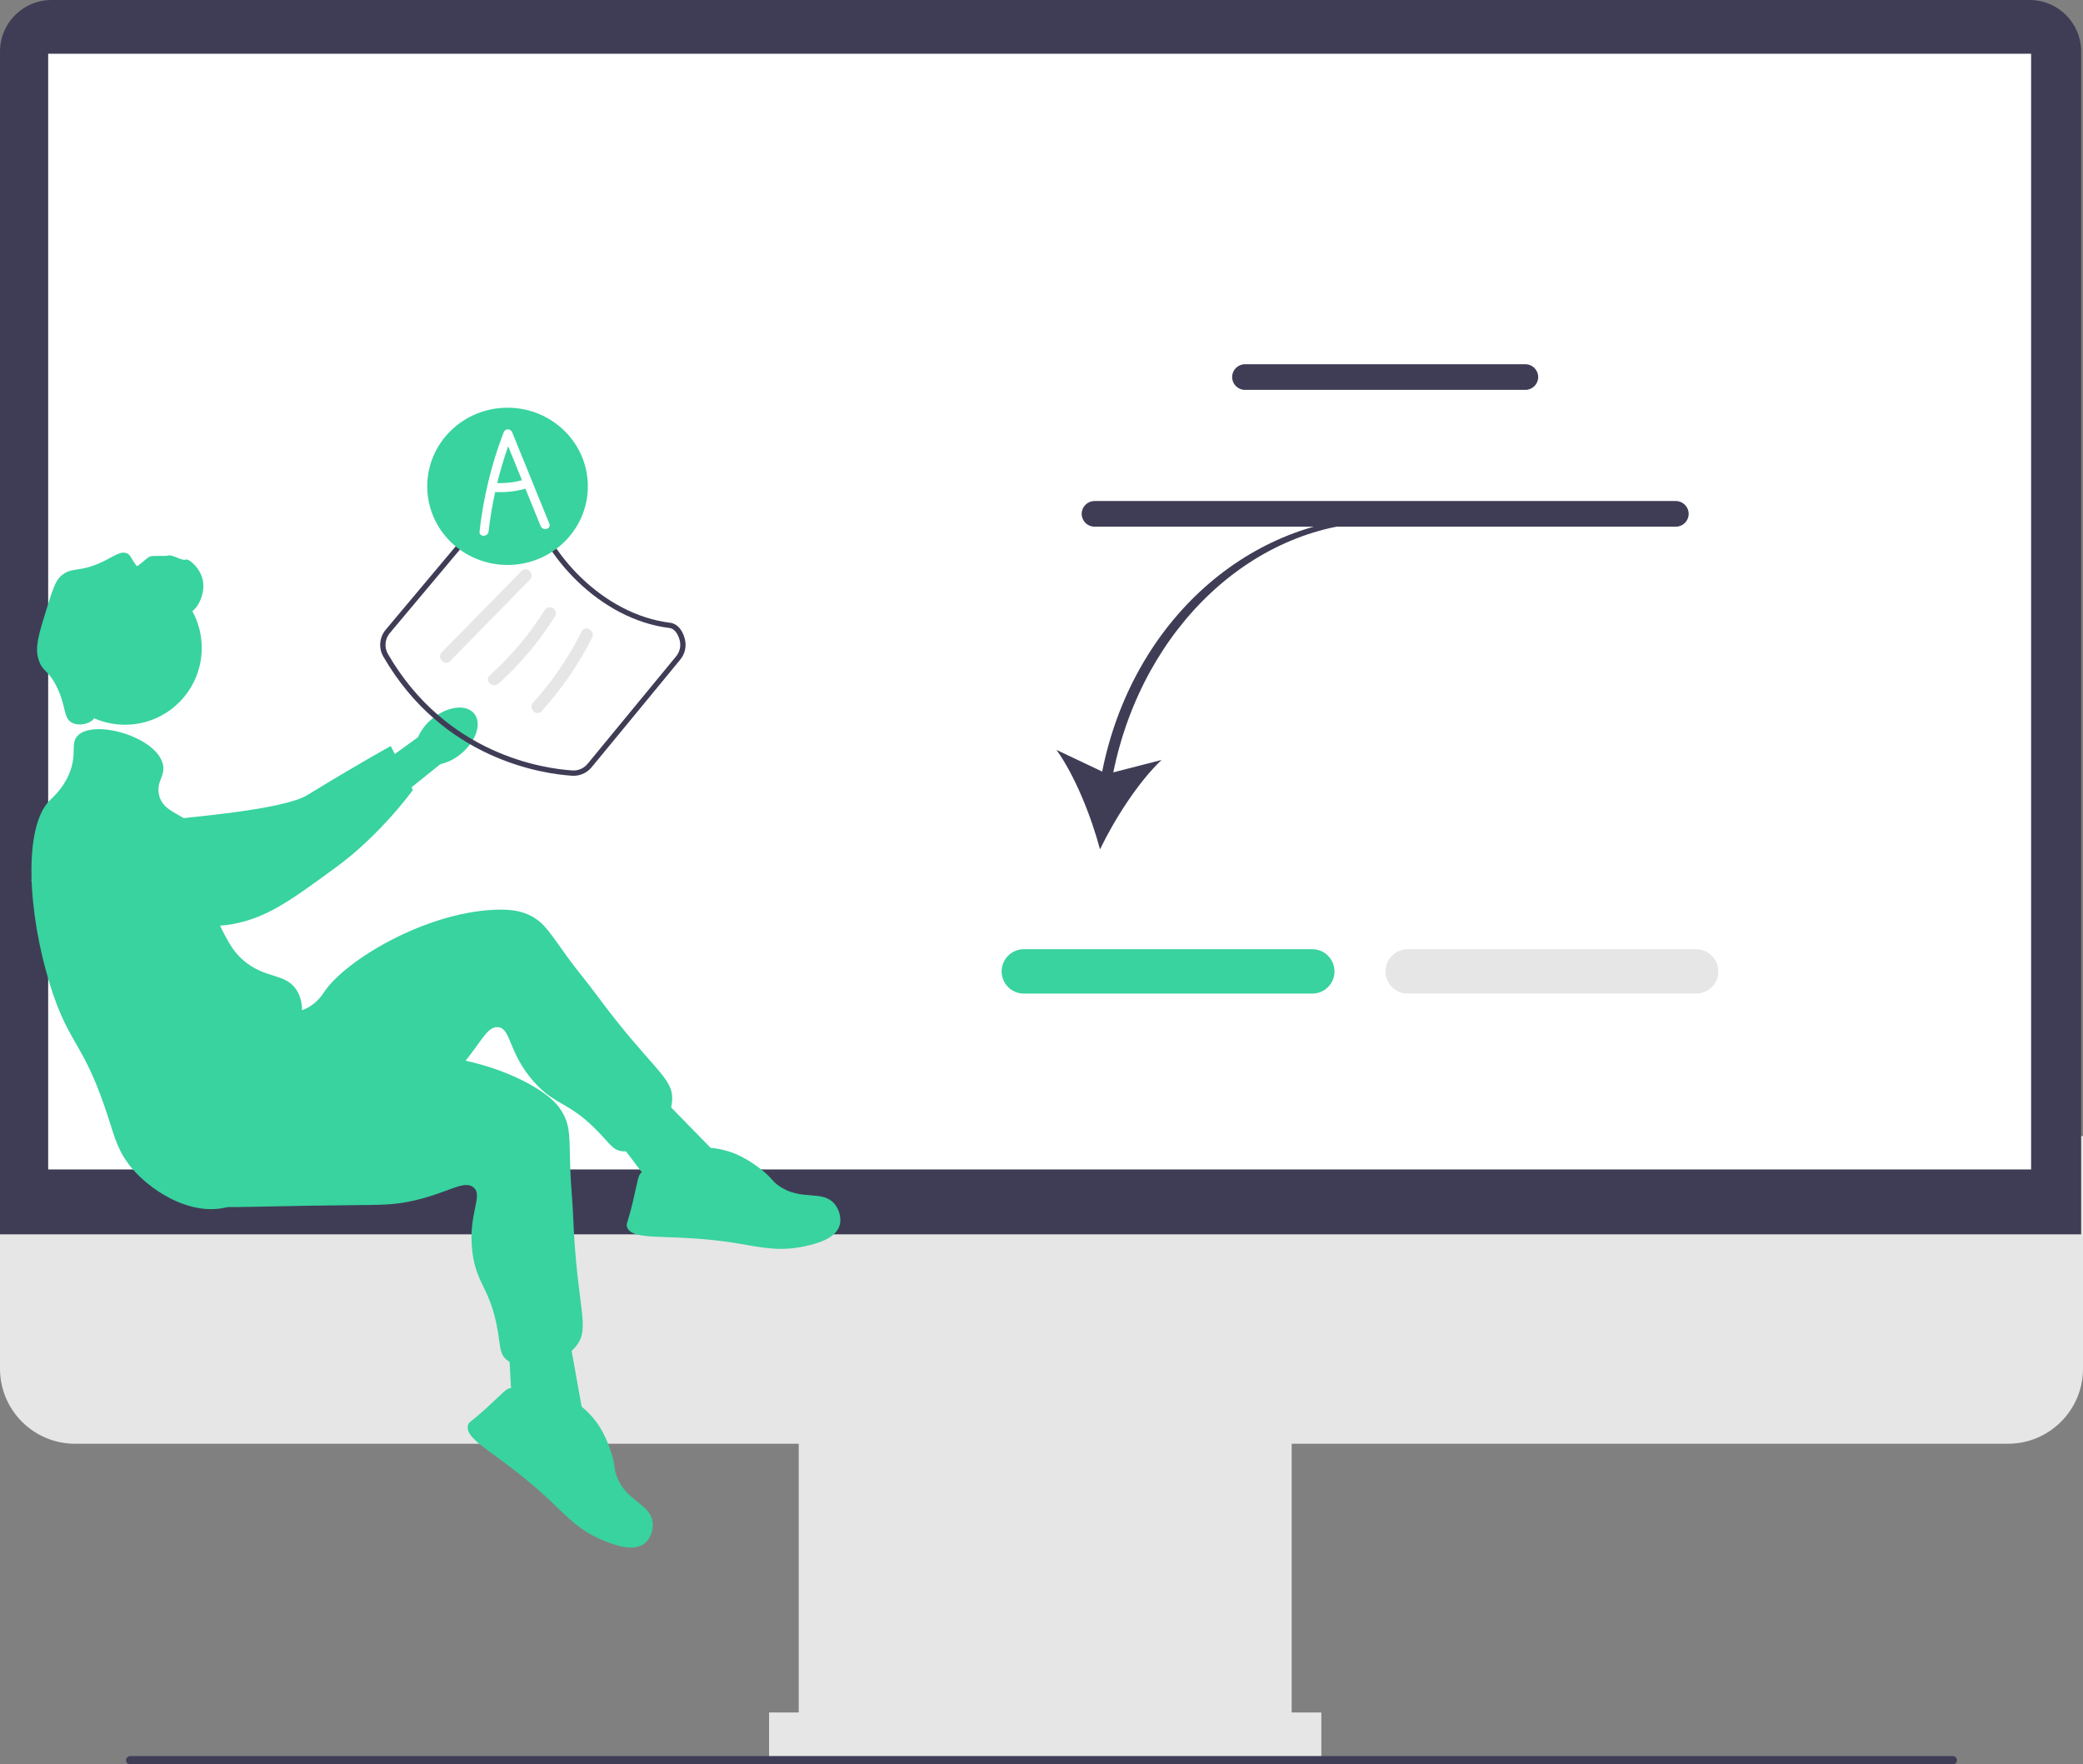 <svg width="596.912" height="505.575" xmlns="http://www.w3.org/2000/svg">

 <rect width="100%" height="100%" fill="#808080" stroke="none"/>

 <g>
  <title>Layer 1</title>
  <g id="svg_1">
   <path id="svg_2" fill="#e6e6e6" d="m575.427,413.696l-553.942,0c-11.847,0 -21.485,-9.638 -21.485,-21.485l0,-66.671l596.912,0l0,66.671c0,11.847 -9.638,21.485 -21.485,21.485z"/>
   <rect id="svg_3" fill="#e6e6e6" height="100.901" width="141.262" y="402.544" x="228.887"/>
   <rect id="svg_4" fill="#e6e6e6" height="12.745" width="158.256" y="490.7" x="220.39"/>
   <path id="svg_5" fill="#3f3d56" d="m596.381,353.686l-596.381,0l0,-338.942c0,-8.13 6.614,-14.744 14.744,-14.744l566.893,0c8.13,0 14.744,6.614 14.744,14.744l0,338.942z"/>
   <rect id="svg_6" fill="#fff" height="319.698" width="568.234" y="15.401" x="13.808"/>
  </g>
  <g id="svg_7">
   <path fill="#38d39f" d="m123.853,205.949c4.349,-3.594 9.729,-4.263 12.015,-1.494c2.287,2.768 0.614,7.924 -3.737,11.519c-1.718,1.46 -3.761,2.487 -5.958,2.995l-18.62,14.994l-6.85,-8.888l19.083,-13.838c0.914,-2.062 2.308,-3.875 4.066,-5.288l-0,0z" id="uuid-25324785-d0f2-4f1c-ad19-f4bb5410ff47-229"/>
   <path id="svg_8" fill="#38d39f" d="m16.233,239.779c-0.009,-0.663 -0.003,-6.447 4.279,-10.103c4.919,-4.199 11.86,-2.5 14.294,-1.904c5.624,1.377 6.085,3.79 11.366,6.268c9.88,4.637 -2.499,2.264 3.38,0.777c2.035,-0.515 31.312,-2.545 38.6,-7.031c14.174,-8.724 23.831,-14.013 23.831,-14.013l6.313,12.626s-9.129,12.694 -21.977,22.097c-13.179,9.646 -19.769,14.469 -29.783,16.332c-0.862,0.16 -22.072,3.782 -39.155,-8.981c-3.897,-2.911 -11.036,-8.245 -11.147,-16.07l0,0z"/>
   <circle id="svg_9" fill="#38d39f" r="21.993" cy="185.675" cx="35.816"/>
   <g id="svg_10">
    <polygon id="svg_11" fill="#38d39f" points="208.055 333.43 185.405 310.246 173.714 322.442 190.588 344.671 207.326 346.586 208.055 333.43"/>
    <path id="svg_12" fill="#38d39f" d="m78.726,289.954c1.325,0.11 5.535,0.953 9.558,-1.26c2.746,-1.511 4.155,-3.757 4.63,-4.472c5.901,-8.863 28.552,-22.684 48.881,-23.535c4.604,-0.193 7.634,0.341 10.388,1.776c3.905,2.036 5.464,4.952 10.42,11.783c2.711,3.737 5.71,7.257 8.454,10.97c16.062,21.736 22.151,23.443 21.529,30.411c-0.691,7.732 -9.029,15.067 -14.571,14.22c-2.27,-0.347 -3.149,-1.925 -6.181,-5.12c-8.891,-9.368 -12.57,-7.637 -18.9,-14.812c-7.391,-8.377 -6.423,-15.323 -10.279,-15.591c-3.576,-0.249 -5.095,5.677 -12.729,13.548c-3.493,3.602 -5.98,5.254 -13.559,10.511c-29.511,20.473 -29.982,21.912 -35.937,23.544c-2.606,0.714 -21.1,5.785 -27.688,-2.284c-10.31,-12.627 14.046,-50.682 25.983,-49.69l0,0z"/>
    <path id="svg_13" fill="#38d39f" d="m201.13,338.669c1.666,-0.748 3.614,-1.623 4.24,-3.634c0.424,-1.361 0.18,-3.039 -0.697,-4.198c-1.011,-1.338 -2.508,-1.514 -2.448,-1.751c0.092,-0.36 3.632,-0.22 7.517,1.154c0.733,0.259 4.055,1.473 8.28,4.772c3.385,2.643 2.93,3.173 5.053,4.697c6.516,4.678 12.628,0.991 16.154,5.378c1.361,1.693 1.941,4.097 1.369,6.04c-1.15,3.903 -6.743,5.246 -9.8,5.94c-7.362,1.67 -12.933,0.307 -18.752,-0.674c-19.787,-3.334 -30.904,-0.298 -32.392,-4.881c-0.282,-0.868 0.176,-0.794 1.702,-7.16c1.506,-6.284 1.456,-8.009 2.739,-8.513c1.93,-0.757 3.227,2.688 8.089,3.867c4.309,1.045 7.865,-0.552 8.944,-1.036l-0,0z"/>
   </g>
   <g id="svg_14">
    <polygon id="svg_15" fill="#38d39f" points="167.788 409.275 162.065 377.372 145.542 380.899 147.023 408.768 159.798 419.751 167.788 409.275"/>
    <path id="svg_16" fill="#38d39f" d="m85.188,300.678c1.034,0.835 4.044,3.897 8.617,4.325c3.121,0.292 5.548,-0.776 6.342,-1.1c9.86,-4.02 36.364,-2.737 53.662,7.974c3.917,2.426 6.125,4.569 7.598,7.303c2.088,3.877 1.741,7.166 2.006,15.601c0.145,4.614 0.65,9.211 0.835,13.824c1.085,27.005 5.165,31.836 0.737,37.253c-4.913,6.01 -15.932,7.397 -20.042,3.584c-1.683,-1.561 -1.524,-3.361 -2.239,-7.707c-2.097,-12.744 -6.112,-13.378 -7.321,-22.869c-1.411,-11.082 3.29,-16.286 0.25,-18.673c-2.819,-2.214 -7.404,1.836 -18.141,4.063c-4.913,1.019 -7.899,0.989 -17.122,1.084c-35.915,0.369 -37.113,1.295 -42.957,-0.698c-2.557,-0.872 -20.707,-7.062 -21.628,-17.438c-1.44,-16.237 40.082,-34.049 49.402,-26.526l0,0z"/>
    <path id="svg_17" fill="#38d39f" d="m159.116,409.722c1.798,0.316 3.901,0.687 5.549,-0.626c1.115,-0.888 1.855,-2.414 1.781,-3.865c-0.086,-1.675 -1.225,-2.661 -1.042,-2.823c0.279,-0.246 3.128,1.858 5.572,5.176c0.461,0.626 2.528,3.496 4.172,8.598c1.317,4.088 0.643,4.27 1.543,6.723c2.765,7.53 9.893,7.911 10.347,13.521c0.175,2.165 -0.694,4.48 -2.26,5.767c-3.143,2.584 -8.525,0.555 -11.444,-0.588c-7.029,-2.752 -10.874,-7.009 -15.138,-11.087c-14.5,-13.87 -25.404,-17.6 -24.062,-22.228c0.254,-0.876 0.591,-0.558 5.429,-4.969c4.775,-4.354 5.703,-5.81 7.046,-5.506c2.023,0.457 1.16,4.036 4.522,7.742c2.979,3.284 6.818,3.96 7.983,4.165z"/>
   </g>
   <path id="svg_18" fill="#38d39f" d="m38.815,189.879c0.856,-3.063 -0.219,-4.179 0.877,-5.554c0,-0 0.441,-0.553 4.384,-2.046l0,0c-1.163,-6.75 -0.292,-7.892 -0.292,-7.892c1.004,-1.316 3.015,-1.634 4.384,-1.461c2.896,0.364 3.408,2.982 5.261,2.923c2.56,-0.081 5.63,-5.205 4.677,-9.646c-0.777,-3.622 -4.129,-6.313 -4.969,-5.846c-0.833,0.463 -3.832,-1.578 -4.969,-1.169c-0.777,0.279 -4.432,-0.092 -5.261,0.292c-0.905,0.42 -3.498,3.035 -3.745,2.705c-1.722,-2.289 -1.686,-3.089 -2.685,-3.582c-1.771,-0.874 -3.696,0.742 -7.015,2.338c-6.83,3.285 -8.829,1.325 -11.984,4.092c-1.594,1.398 -2.448,4.069 -4.092,9.353c-2.299,7.391 -3.449,11.086 -2.338,14.615c1.132,3.598 2.8,2.815 5.261,7.892c2.74,5.651 1.796,8.936 4.384,10.23c2.001,1 5.216,0.364 6.43,-1.461c2.079,-3.125 -3.294,-7.352 -1.461,-12.276c1.125,-3.023 4.595,-5.315 6.723,-4.677c2.406,0.722 2.583,5.036 4.092,4.969c1.292,-0.057 2.189,-3.266 2.338,-3.8l-0,0z"/>
   <path id="svg_19" fill="#38d39f" d="m22.154,210.924c4.5,-5.046 22.832,0.177 24.553,8.184c0.708,3.294 -1.905,4.684 -1.169,8.476c1.076,5.547 7.169,5.169 11.692,10.815c6.421,8.016 -0.194,15.852 7.015,29.229c1.54,2.859 2.839,5.268 5.554,7.6c6.23,5.351 12.027,3.516 15.199,8.476c2.372,3.71 1.397,8.282 1.169,9.353c-0.936,4.392 -3.473,5.462 -5.261,9.061c-2.975,5.988 0.393,10.384 0.585,17.538c0.239,8.951 -4.517,21.358 -14.03,25.429c-10.687,4.574 -23.577,-3.001 -29.814,-10.523c-3.722,-4.488 -4.802,-8.628 -6.43,-13.738c-7.277,-22.837 -11.388,-20.772 -16.953,-38.875c-6.362,-20.695 -7.612,-44.941 0,-52.613c1.009,-1.017 3.786,-3.367 5.554,-7.6c2.379,-5.695 0.324,-8.556 2.338,-10.815l0,-0z"/>
   <g id="svg_20">
    <path fill="#38d39f" d="m88.653,328.391c3.489,4.433 4.03,9.827 1.208,12.047c-2.822,2.22 -7.937,0.426 -11.427,-4.01c-1.418,-1.753 -2.396,-3.819 -2.852,-6.028l-14.547,-18.971l7.517,-5.733l14.911,18.503c2.04,0.962 3.819,2.4 5.19,4.191l-0,-0z" id="uuid-91308677-eda7-42a2-9f2e-a07e84038198-230"/>
    <path id="svg_21" fill="#38d39f" d="m35.377,230.155c0.647,-0.145 6.311,-1.319 10.763,2.127c5.115,3.959 4.867,11.1 4.78,13.605c-0.201,5.786 -2.468,6.73 -3.817,12.406c-2.524,10.619 2.283,20.487 4.938,25.939c0.919,1.887 3.872,7.662 9.75,13.881c11.432,12.095 21.632,18.46 21.632,18.46l-10.958,9.74s-17.455,-5.32 -29.282,-15.979c-12.132,-10.934 -30.789,-49.619 -34.657,-59.043c-0.333,-0.812 4.385,12.382 13.393,-6.946c2.055,-4.409 5.82,-12.486 13.457,-14.192l-0,0z"/>
   </g>
  </g>
  <g id="svg_22">
   <path id="svg_23" fill="#3f3d56" d="m315.838,221.081l-13.084,-6.198c5.366,7.489 9.99,19.185 12.466,28.493c4.191,-8.67 10.948,-19.278 17.636,-25.614l-13.828,3.557c8.521,-41.76 40.569,-71.739 77.27,-71.739l0.52,-1.508c-38.334,0 -72.28,29.564 -80.98,73.01z"/>
   <path id="svg_24" fill="#38d39f" d="m376.057,284.71l-82.668,0c-3.506,0 -6.359,-2.853 -6.359,-6.359s2.853,-6.359 6.359,-6.359l82.668,0c3.506,0 6.359,2.853 6.359,6.359s-2.853,6.359 -6.359,6.359z"/>
   <path id="svg_25" fill="#e6e6e6" d="m486.057,284.71l-82.668,0c-3.506,0 -6.359,-2.853 -6.359,-6.359s2.853,-6.359 6.359,-6.359l82.668,0c3.506,0 6.359,2.853 6.359,6.359s-2.853,6.359 -6.359,6.359z"/>
  </g>
  <g id="svg_26">
   <path id="svg_27" fill="#3f3d56" d="m437.118,111.717l-80.357,0c-2.026,0 -3.674,-1.648 -3.674,-3.674s1.648,-3.674 3.674,-3.674l80.357,0c2.026,0 3.674,1.648 3.674,3.674s-1.648,3.674 -3.674,3.674l0,0z"/>
   <path id="svg_28" fill="#3f3d56" d="m480.239,150.915l-166.598,0c-2.026,0 -3.674,-1.648 -3.674,-3.674s1.648,-3.674 3.674,-3.674l166.598,0c2.026,0 3.674,1.648 3.674,3.674c0,2.026 -1.648,3.674 -3.674,3.674z"/>
  </g>
  <path id="svg_29" fill="#3f3d56" d="m36.121,504.385c0,0.66 0.53,1.19 1.19,1.19l522.29,0c0.66,0 1.19,-0.53 1.19,-1.19c0,-0.66 -0.53,-1.19 -1.19,-1.19l-522.29,0c-0.66,0 -1.19,0.53 -1.19,1.19z"/>
  <path id="svg_30" fill="#3f3d56" d="m164.369,222.297c-0.142,0 -0.283,-0.005 -0.425,-0.014c-8.369,-0.537 -37.005,-4.589 -54.1,-34.148c-1.409,-2.434 -1.131,-5.528 0.69,-7.698l31.66,-37.722c1.295,-1.543 3.295,-2.431 5.32,-2.407c1.4,0.033 4.715,0.387 5.358,2.942c3.803,15.097 19.863,32.847 39.177,35.2c1.958,0.238 3.529,1.984 4.204,4.672c0.526,2.092 0.04,4.248 -1.335,5.916l-25.362,30.798c-1.288,1.564 -3.179,2.461 -5.188,2.461l0,0zm-16.976,-80.472c-1.547,0 -3.052,0.693 -4.036,1.865l-31.66,37.722c-1.413,1.683 -1.629,4.079 -0.54,5.962c16.719,28.907 44.705,32.868 52.884,33.393c1.67,0.112 3.274,-0.6 4.343,-1.897l25.363,-30.798c1.065,-1.292 1.441,-2.961 1.034,-4.581c-0.398,-1.586 -1.373,-3.347 -2.916,-3.535c-19.952,-2.43 -36.54,-20.753 -40.466,-36.335c-0.318,-1.262 -2.232,-1.755 -3.918,-1.795c-0.03,-0.001 -0.06,-0.001 -0.09,-0.001l0,-0z"/>
  <path id="svg_31" fill="#e6e6e6" d="m129.03,189.376l22.826,-23.273c1.56,-1.591 -0.884,-4.039 -2.446,-2.446l-22.826,23.273c-1.56,1.591 0.884,4.039 2.446,2.446l0,0z"/>
  <path id="svg_32" fill="#e6e6e6" d="m142.806,195.933c6.3,-5.646 11.774,-12.184 16.256,-19.358c1.183,-1.894 -1.809,-3.632 -2.987,-1.746c-4.334,6.935 -9.626,13.199 -15.715,18.657c-1.661,1.489 0.792,3.929 2.446,2.446l0,0z"/>
  <path id="svg_33" fill="#e6e6e6" d="m155.223,203.784c5.736,-6.353 10.618,-13.444 14.461,-21.093c0.997,-1.984 -1.986,-3.738 -2.987,-1.746c-3.714,7.39 -8.378,14.253 -13.92,20.393c-1.489,1.649 0.951,4.103 2.446,2.446l0,0l0,0z"/>
  <g id="svg_34">
   <ellipse id="svg_35" fill="#38d39f" ry="22.528" rx="23.013" cy="139.357" cx="145.443"/>
   <path id="svg_36" fill="#ffffff" d="m157.417,150.043c-3.539,-8.702 -7.079,-17.403 -10.618,-26.105c-0.489,-1.202 -2.02,-1.244 -2.497,0c-3.497,9.123 -5.782,18.643 -6.881,28.349c-0.187,1.653 2.404,1.64 2.59,0c0.43,-3.798 1.068,-7.568 1.888,-11.298c2.916,0.153 5.857,-0.174 8.671,-0.953c1.45,3.565 2.9,7.13 4.35,10.696c0.62,1.523 3.126,0.857 2.497,-0.688l0,0zm-14.931,-11.614c0.872,-3.57 1.918,-7.098 3.131,-10.57l3.969,9.758c-2.325,0.61 -4.702,0.882 -7.1,0.811z"/>
  </g>
 </g>
</svg>